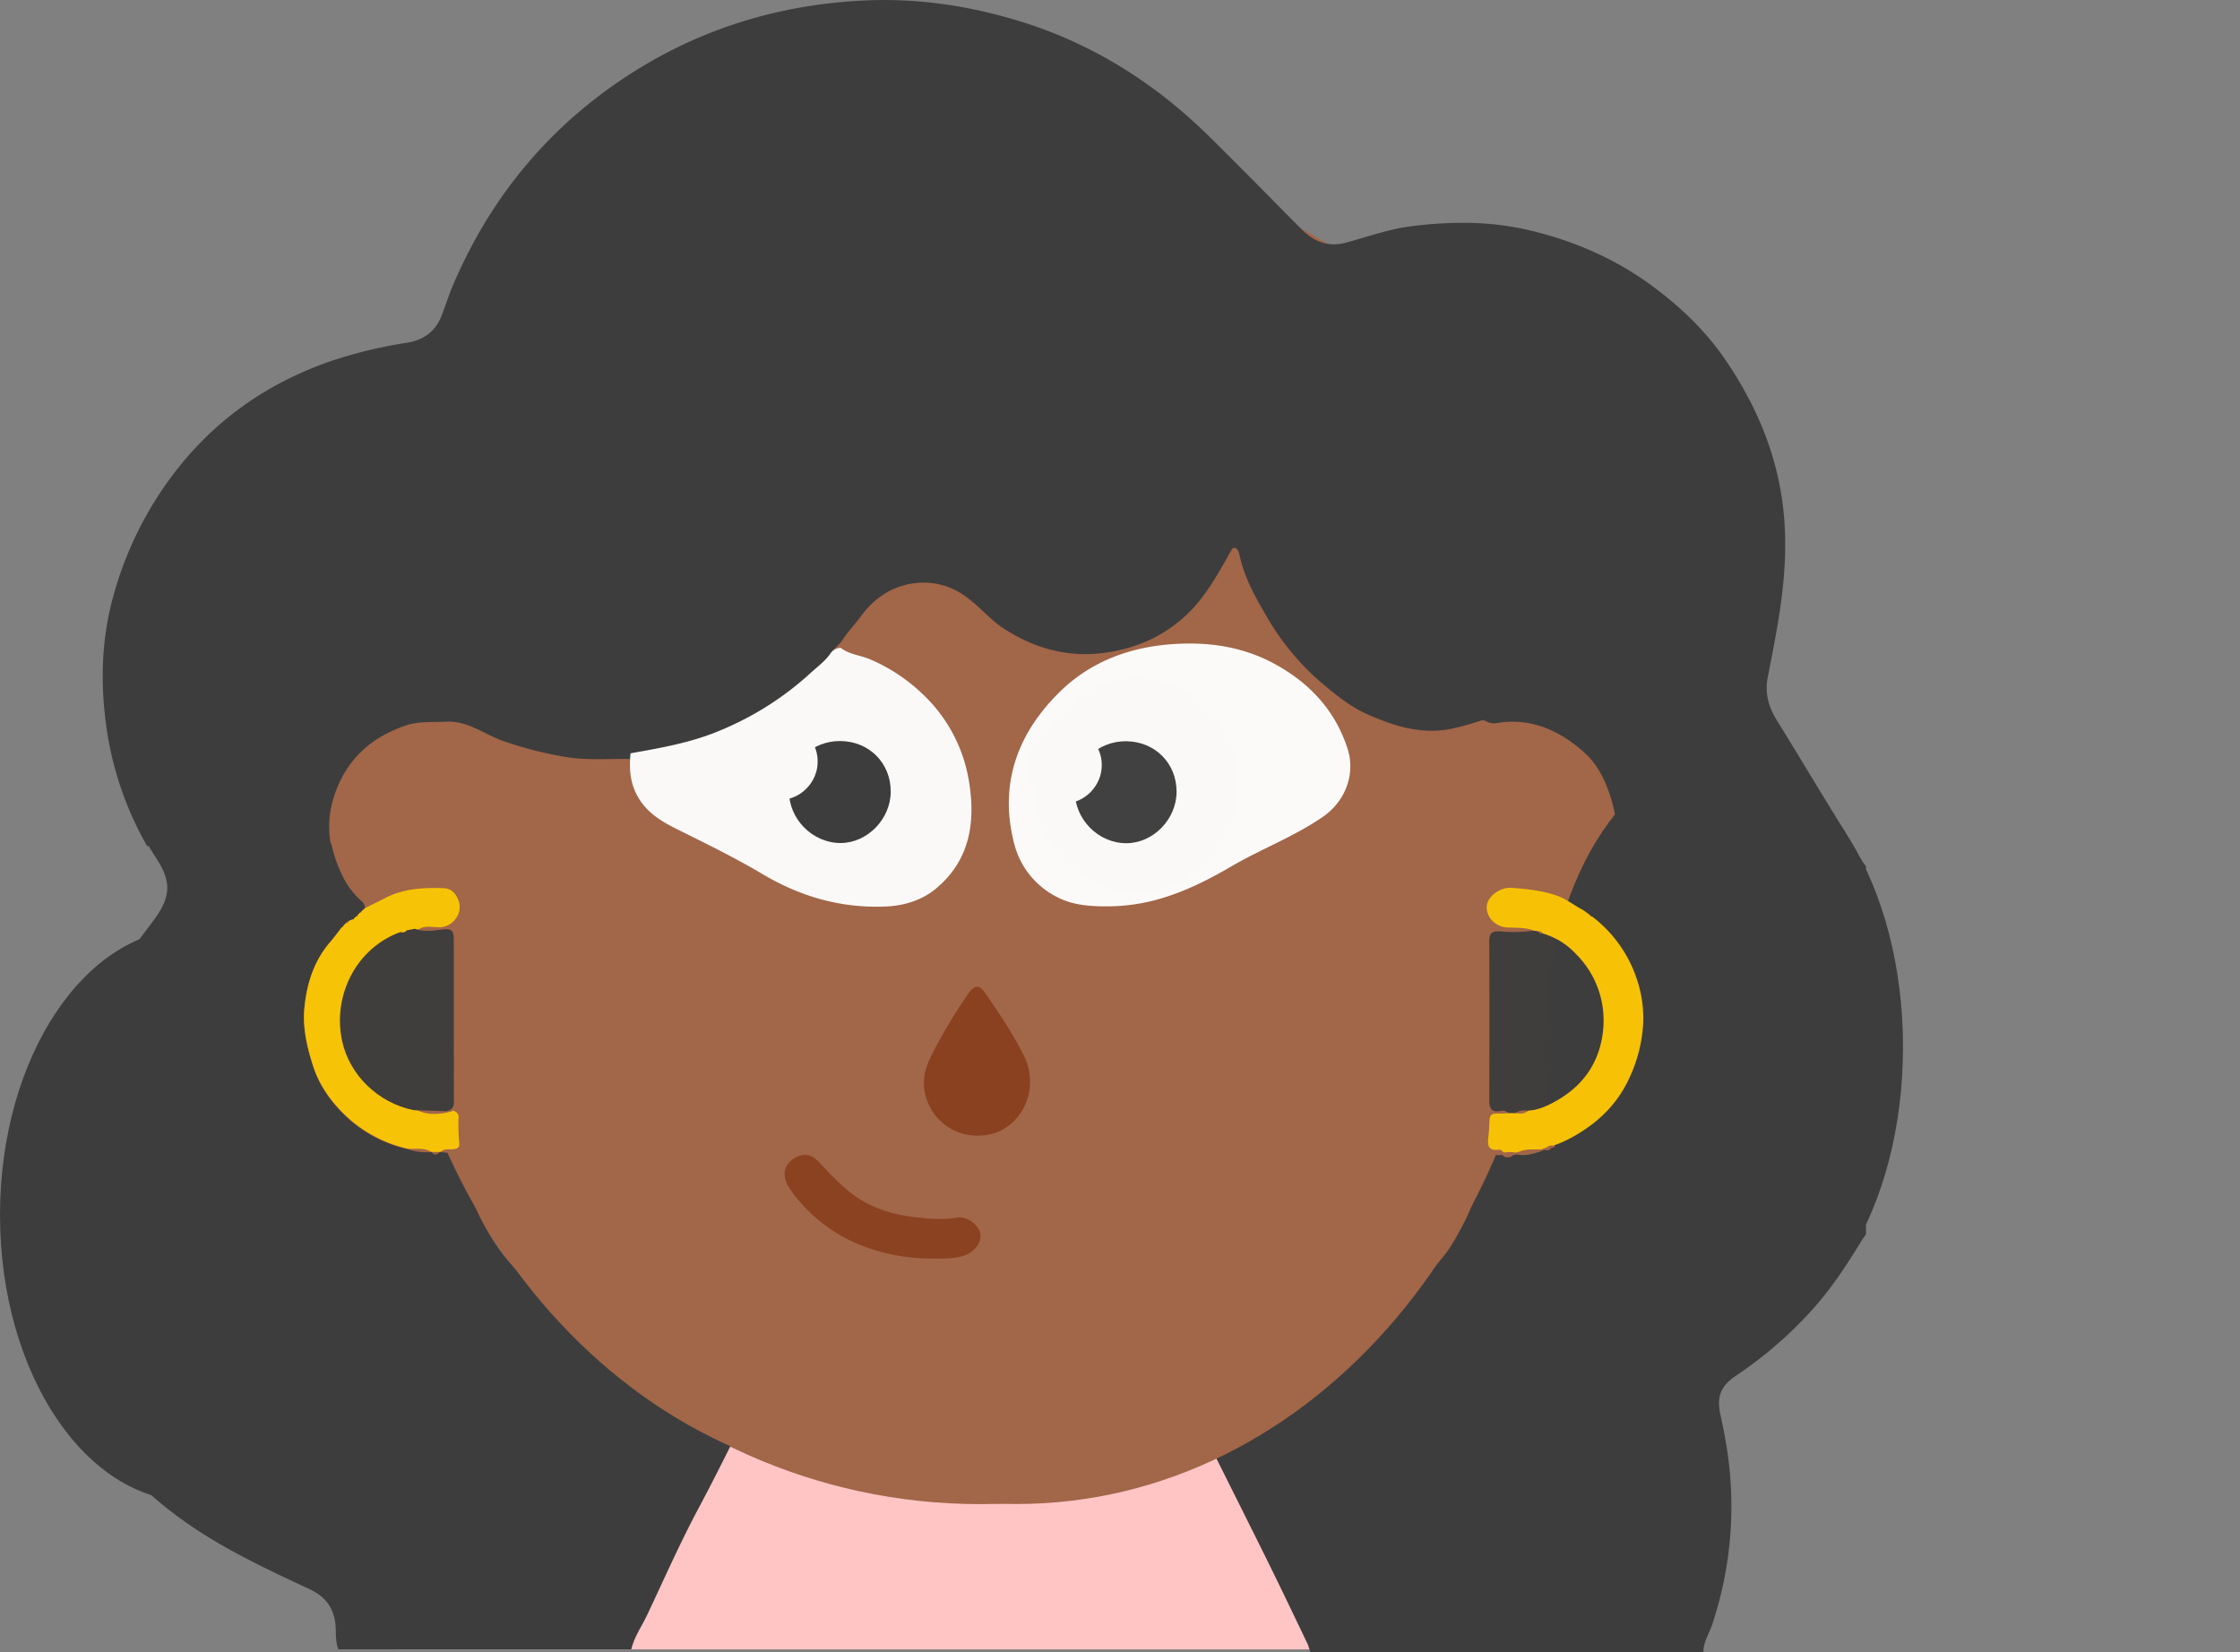 <svg id="Calque_1" data-name="Calque 1" xmlns="http://www.w3.org/2000/svg" viewBox="0 0 940.06 693.49"><rect x="0" y="0" width="940.06" height="693.49" fill="#808080" stroke="none"/><defs><style>.cls-1{fill:#ffc5c5;}.cls-2{fill:#3d3d3d;}.cls-3{fill:#a26648;}.cls-4{fill:#f7c306;}.cls-5{fill:#403e3c;}.cls-6{fill:#faf9f8;}.cls-7{fill:#fbfaf9;}.cls-8{fill:#894120;}.cls-9{fill:#8a4221;}.cls-10{fill:#414141;}.cls-11{fill:#f7c206;}</style></defs><title>avatar4</title><rect class="cls-1" x="166.18" y="536.87" width="426.82" height="155.42"/><ellipse class="cls-2" cx="80.1" cy="509.97" rx="80.1" ry="120.16"/><path class="cls-3" d="M161.57,421.41c0,.18,0,.36,0,.54,0,146.29,112.41,264.88,251.07,264.88S663.7,568.24,663.7,422v-.54Z" transform="translate(-1.36 -55.51)"/><path class="cls-3" d="M408.45,116.54c-161.9,0-293.18,131.09-293.51,292.92H702C701.63,247.63,570.35,116.54,408.45,116.54Z" transform="translate(-1.36 -55.51)"/><path class="cls-3" d="M941.41,387c0,.37-.13.53-.5.48Z" transform="translate(-1.36 -55.51)"/><path class="cls-3" d="M411.44,226C233.38,226,89,370.14,88.64,548.12h645.6C733.89,370.14,589.51,226,411.44,226Z" transform="translate(-1.36 -55.51)"/><path class="cls-2" d="M67,415.81c6.65,10.26,5.88,16.54-1.38,26.28-9.83,13.2-20.08,26.11-28.89,40.05-.5.8-.76,1.92-2,2-.06,1.5-.18,3-.18,4.49q0,77.38,0,154.78c0,1.5.06,3,.09,4.49,3.33,3.09,5.36,7.15,8,10.77,13.83,19.14,31.56,33.81,51.94,45.46,11.82,6.76,24.13,12.56,36.46,18.27,7.42,3.44,10.86,8.62,11.21,16.47.13,3,0,6,1.06,8.89h123c1.23-5.26,4.4-9.64,6.66-14.43,7.06-14.94,13.72-30.1,21.5-44.66,12.35-23.1,23.26-46.94,35.85-69.92a6,6,0,0,0,.38-1.43c-15,0-29.93-.15-44.9-.12-16.64,0-32.38-3.55-46.75-12-12.55-7.41-23.06-17-30.95-29.46-6.55-10.36-11.2-21.28-13.05-33.39-.37-2.46-1.37-3.86-4.25-3.17-1.4.33-3,0-4.44-.09l-.75.14c-1,1.18-2,1.14-2.93,0a2.49,2.49,0,0,0-.61-.16,23.52,23.52,0,0,1-9.38-1.16,55.76,55.76,0,0,1-25.29-13c-6.61-6.09-11.95-13.28-14.76-22.07-2.52-7.9-4.38-16-3.55-24.23,1-10.14,4-19.71,10.92-27.65,1.71-2,3.23-4.1,4.83-6.15l.6-.58,1-1c.1-.76.45-1.2,1.29-1l1.55-.64.6-.39,1.06-.92.5-.54,1-1c0-.29.13-.43.42-.4l1.66-1.44a3.83,3.83,0,0,0-1.54-3.24,34.44,34.44,0,0,1-8.78-12.47,54.41,54.41,0,0,1-3.8-11.64H63.11C64.34,411.6,65.62,413.72,67,415.81Z" transform="translate(-1.36 -55.51)"/><path class="cls-2" d="M774.8,403.18c-9.38-15-18.41-30.26-27.74-45.31-3.51-5.68-5.13-11.49-3.82-18.17,1.91-9.66,3.82-19.34,5.24-29.09,2.38-16.35,3.08-32.66.16-49.17-3.57-20.23-11.83-38.29-23.25-55-8.35-12.22-19-22.36-31-31.16-15.33-11.24-32.3-18.58-50.71-23-16.52-4-33-3.92-49.81-1.85-9.53,1.17-18.38,4.43-27.5,6.89-7.68,2.08-13.65-.39-18.95-5.74-12.91-13-25.73-26.14-38.81-39-22.7-22.31-48.88-38.85-79.52-48.23-21.5-6.59-43.42-9.75-65.75-8.6C326.22,57.65,292,68.6,261,89.77,229.4,111.41,206.55,140,191.55,175c-1.86,4.35-3.24,8.91-5,13.31-2.52,6.37-7.47,9.88-14.07,11a194.16,194.16,0,0,0-32,7.67c-24.8,8.55-45.92,22.54-62.75,42.95a149.89,149.89,0,0,0-28.59,55c-4.78,16.76-5.67,34-3.69,51.25a139.8,139.8,0,0,0,17.65,54.45h77.24a40.33,40.33,0,0,1,1-20.2c4.85-15.6,15.28-25.34,30.33-30.42,5.42-1.83,11.27-1.31,17-1.59,9.24-.45,16.06,5.46,24.06,8.16a155.15,155.15,0,0,0,27,6.79c9.07,1.35,18.19.46,27.29.74,11.95-2.12,23.88-4.19,35.19-9a120.09,120.09,0,0,0,35.09-22.23c2.82-2.6,6-4.86,8.22-8.12a5,5,0,0,1,3.86-2c-.13-4.09,3.68-5.71,5.5-8.57,2.26-3.55,5.29-6.59,7.77-10,5.8-8,13.62-13,23.35-14A29.78,29.78,0,0,1,406.8,306c5.61,4,9.92,9.46,15.71,13.25,12.69,8.33,26.69,12.21,41.6,10.36,13.39-1.66,25.58-6.77,35.68-16.51,7.25-7,12-15.53,16.86-24a7.88,7.88,0,0,1,.67-1.33c.73-.8,1-2.44,2.2-2.3s1.79,1.83,2,2.87c1.91,9.18,6.36,17.26,11,25.2a106.92,106.92,0,0,0,23.62,28.72c5.84,4.91,11.85,9.8,18.64,12.85,11.59,5.21,23.77,9.13,36.94,6,3.62-.86,7.2-1.81,10.73-3a2.72,2.72,0,0,1,2.5.09,7,7,0,0,0,5.1.69c14.2-2.1,25.9,3.3,36.12,12.41,6.29,5.61,9.6,13.22,11.84,21.22a39.92,39.92,0,0,1,.85,18.11h0a48.63,48.63,0,0,1-5.37,14.73,30.65,30.65,0,0,1-6.82,8.8c-1.37,1.18-2.52,2.46-1.78,4.49l2.92,2.12.59.39a54.54,54.54,0,0,1,19.33,27.59,50.55,50.55,0,0,1,1.8,22.48A62.52,62.52,0,0,1,682.15,513c-4.86,8.69-11.93,15.14-20.49,20.09a53.82,53.82,0,0,1-9.43,4.38c-.69,1.06-1.68.92-2.7.68l-2.36.89c-3,.94-6.1,1.72-9.33,1l-1.52.33a3.12,3.12,0,0,1-4.4,0,2.85,2.85,0,0,0-.71-.18c-2.06.79-4.31-1.34-6.16.13s-1,4-1.4,6c-2.26,11.38-7,21.77-13,31.55-3.75,6.13-9,11.24-14.07,16.32A83.12,83.12,0,0,1,574,609.82a74.16,74.16,0,0,1-15.65,5.62,119.52,119.52,0,0,1-28.08,3c-12.36-.09-24.72,0-37.07,0a10.66,10.66,0,0,0-5.12.82c3.8,9.33,8.77,18.1,13.21,27.11,10.52,21.36,21.26,42.61,31.82,63.95,5.78,11.68,11.38,23.45,17,35.2a26.12,26.12,0,0,1,1.13,3.51h165c-.1-4.28,2.39-7.76,3.66-11.61a156.71,156.71,0,0,0,5.9-75.66c-.68-4.18-1.51-8.33-2.43-12.47-1.65-7.5.07-12,6.49-16.34a169.92,169.92,0,0,0,33.85-29.76C771,594.74,777,585.47,782.79,576c.51-.84,1.11-1.62,1.67-2.43V419.09C780.55,414.21,778.08,408.45,774.8,403.18Z" transform="translate(-1.36 -55.51)"/><path class="cls-3" d="M203.28,421.36c0,.18,0,.36,0,.54,0,146.29,100.63,264.88,224.77,264.88S652.81,568.19,652.81,421.9c0-.18,0-.36,0-.54Z" transform="translate(-1.36 -55.51)"/><path class="cls-3" d="M162.77,414.24c0,.18,0,.36,0,.54,0,146.29,100.63,264.88,224.77,264.88S612.3,561.07,612.3,414.78c0-.18,0-.36,0-.54Z" transform="translate(-1.36 -55.51)"/><path class="cls-4" d="M154.57,436.66c2.66-1.33,5.35-2.59,8-4,7.88-4.2,16.38-4.69,25-4.35,3.19.12,5,2.16,6.06,4.8a7.91,7.91,0,0,1-1.12,8.12,8.42,8.42,0,0,1-7.3,3.46c-2.64,0-5.48-.81-8,.82l-3.42.67c-1-.17-1.92-.28-2.58.7-18.52,6.66-28.69,26.68-24.4,46,3.11,14,14.94,25.68,29.89,28.74,4.56,2.1,9.2,1.61,13.86.46l1.13-.42c1.11.59,2.24,1.25,2.14,2.71a74,74,0,0,0,.28,11c.13,1.74-.79,2.29-2.42,2.49-1.78.22-3.73-.31-5.29,1l-.74.15-2.93,0a2.61,2.61,0,0,0-.61-.16c-3-1.69-6.22-1-9.38-1.16a55.71,55.71,0,0,1-25.29-13c-6.61-6.09-12-13.28-14.76-22.07-2.52-7.9-4.39-16-3.55-24.23,1-10.14,4-19.71,10.92-27.65,1.7-2,3.22-4.09,4.83-6.15.44.06.64-.13.59-.58l1-1c.76.08,1.13-.32,1.28-1l1.56-.64c.37.14.62.07.6-.39l1.05-.92c.43.06.58-.13.5-.54l1.06-1c.36.1.51,0,.42-.4Z" transform="translate(-1.36 -55.51)"/><path class="cls-5" d="M189.9,521.5l-1.13.42-13.86-.46C160,518.4,148.13,506.74,145,492.72c-4.29-19.31,5.88-39.33,24.4-46,1,.18,1.94.37,2.58-.7l3.42-.67c3.76,1.36,7.59.83,11.39.32,4-.54,5,.2,5,4.17q0,33.84.05,67.67C191.9,519.26,191.71,520.74,189.9,521.5Z" transform="translate(-1.36 -55.51)"/><path class="cls-5" d="M637.15,522.81l-2.71,0a3.39,3.39,0,0,0-3.4-1c-3.85.72-4.69-1.17-4.68-4.61q.14-33.24,0-66.5c0-3.6,1.3-4.48,4.62-4.27a62.6,62.6,0,0,0,14.15-.3l1.79.28a1.4,1.4,0,0,0,1.85.88A30.85,30.85,0,0,1,662.81,456a39.26,39.26,0,0,1,11.4,31.19c-1,13.08-7.49,23.35-19.08,30.12-3.9,2.28-7.85,4.2-12.43,4.47A6.59,6.59,0,0,0,637.15,522.81Z" transform="translate(-1.36 -55.51)"/><path class="cls-6" d="M354.17,327.43c3.66,2.83,8.35,3.09,12.46,4.87A73.35,73.35,0,0,1,389,347.25a64.4,64.4,0,0,1,18.86,35.31c3.05,17.41.87,33.93-13.89,46.07-5.86,4.81-13.19,7-20.8,7.37-18.49.79-35.55-4-51.46-13.42-11.46-6.8-23.43-12.7-35.37-18.61-6.69-3.31-13.13-6.88-17.15-13.79-3.45-5.91-3.84-12-3.21-18.49,12.8-2.27,25.57-4.48,37.68-9.62a128.73,128.73,0,0,0,37.57-23.81c3-2.78,6.44-5.19,8.8-8.68A5.33,5.33,0,0,1,354.17,327.43Zm35.09,61.07h.25V374.06c0-6-1.51-11.58-5.54-16.26-5.6-6.52-12.62-9.58-21.22-8.63-2.06.23-3.61.55-2.95,3.73,2.61,12.53-2.86,21.11-15.39,24.59-2.41.66-3.19,1.8-3.14,4.21.14,6.14,0,12.29.05,18.44a26,26,0,0,0,8.2,19.59c7,6.68,15.34,7.43,23.85,4.73,9.59-3,15.05-10.19,15.82-20.34C389.59,398.94,389.26,393.71,389.26,388.5Z" transform="translate(-1.36 -55.51)"/><path class="cls-7" d="M465.61,435.93c-7.12,0-14.23-.55-20.62-3.89a34.64,34.64,0,0,1-18.1-22.79c-6.35-25,1.68-46.25,19.48-63.6,12.76-12.43,29.05-18.51,46.94-19.77,15.19-1.07,29.75,1,43.28,8.46,14.6,8.05,25.22,19.53,30.35,35.56,3.19,9.94-.48,21.65-10.53,28.54-12,8.25-25.71,13.37-38.2,20.67-10.88,6.37-22,11.84-34.32,14.76A79.27,79.27,0,0,1,465.61,435.93ZM495.72,387c-.25-5.76.25-11.77-.59-17.77-1.81-12.85-14.45-21.74-26.47-20-2,.29-4.13.41-3.12,3.62a18.77,18.77,0,0,1-14.3,24.35c-3,.65-3.9,1.91-3.82,4.84.19,6.15.22,12.31,0,18.45A24.17,24.17,0,0,0,464,424.61c13.66,4.78,30.58-5.81,31.24-19.76C495.54,399,495.5,393.11,495.72,387Z" transform="translate(-1.36 -55.51)"/><path class="cls-8" d="M411.73,532.18a22.39,22.39,0,0,1-22.64-22.35c0-5.07,2.33-9.7,4.59-14.09a225.14,225.14,0,0,1,13.66-22.61c3.4-5,5.25-4.07,7.85-.28,5.7,8.32,11.32,16.65,15.82,25.69C438.75,514.11,428.46,532.35,411.73,532.18Z" transform="translate(-1.36 -55.51)"/><path class="cls-9" d="M393.45,583.71a80.19,80.19,0,0,1-30.38-5.38A66.26,66.26,0,0,1,333.17,555c-4.32-6-2.94-11.53,3.16-14.13,3.9-1.65,6.89.26,9.29,2.95a131.33,131.33,0,0,0,10.27,10.3c8.44,7.54,18.51,11,29.44,12.28,5.77.65,11.58,1.25,17.48.19,4.37-.78,9.37,3.07,9.94,6.74.63,4-2.69,8-7.43,9.38C401.4,583.83,397.44,583.74,393.45,583.71Z" transform="translate(-1.36 -55.51)"/><ellipse class="cls-6" cx="355.09" cy="329.44" rx="43.04" ry="44.83"/><ellipse class="cls-6" cx="477.03" cy="329.44" rx="43.04" ry="44.83"/><path class="cls-2" d="M375.17,387.74c0,11.53-9.78,21.56-21,21.61-11.86,0-21.85-10.1-21.73-22.08.11-11.71,9.64-20.84,21.63-20.73S375.19,375.72,375.17,387.74Z" transform="translate(-1.36 -55.51)"/><path class="cls-10" d="M495.13,387.82c0,11.53-9.78,21.56-21,21.61-11.86.05-21.85-10.1-21.73-22.07.11-11.72,9.64-20.85,21.63-20.73S495.15,375.8,495.13,387.82Z" transform="translate(-1.36 -55.51)"/><ellipse class="cls-2" cx="723.32" cy="439.43" rx="75.32" ry="122.55"/><path class="cls-6" d="M344.49,375.31c0,8.47-7.18,15.84-15.43,15.87a16.19,16.19,0,0,1-16-16.22A15.44,15.44,0,0,1,329,359.73,15.23,15.23,0,0,1,344.49,375.31Z" transform="translate(-1.36 -55.51)"/><path class="cls-6" d="M463.72,376.8c0,8.47-7.18,15.83-15.43,15.87a16.18,16.18,0,0,1-16-16.22,15.43,15.43,0,0,1,15.89-15.23A15.23,15.23,0,0,1,463.72,376.8Z" transform="translate(-1.36 -55.51)"/><path class="cls-11" d="M632.19,539.08a1.85,1.85,0,0,0-1.9-1c-4.68.6-4.67-2.32-4.3-5.58.15-1.36.31-2.73.35-4.1.18-5.58.17-5.58,5.87-5.52.74,0,1.48-.09,2.23-.14l2.71,0c2,.19,3.93.51,5.55-1.06,4.58-.28,8.53-2.2,12.43-4.48,11.59-6.77,18-17,19.08-30.12A39.26,39.26,0,0,0,662.81,456a30.85,30.85,0,0,0-14.06-8.74c-.36-.82-1.1-.86-1.84-.88l-1.8-.28c-3.58-1.35-7.33-1.16-11.06-1.29-5.16-.18-9.3-4.59-8.7-9.23.54-4.16,5.77-7.74,10.25-7.42,6.58.47,13,1.1,19.35,3.37,4,1.45,7.2,4.11,10.88,6l2.91,2.13c0,.46.21.55.6.39a54.6,54.6,0,0,1,19.33,27.59,50.69,50.69,0,0,1,1.8,22.48,62.58,62.58,0,0,1-7.34,21.79C678.27,520.56,671.2,527,662.64,532a52.64,52.64,0,0,1-9.42,4.38,2.89,2.89,0,0,0-2.71.69l-2.36.88c-3.14.07-6.33-.35-9.33,1l-1.52.32a10.69,10.69,0,0,0-4.4,0A2.85,2.85,0,0,0,632.19,539.08Z" transform="translate(-1.36 -55.51)"/></svg>